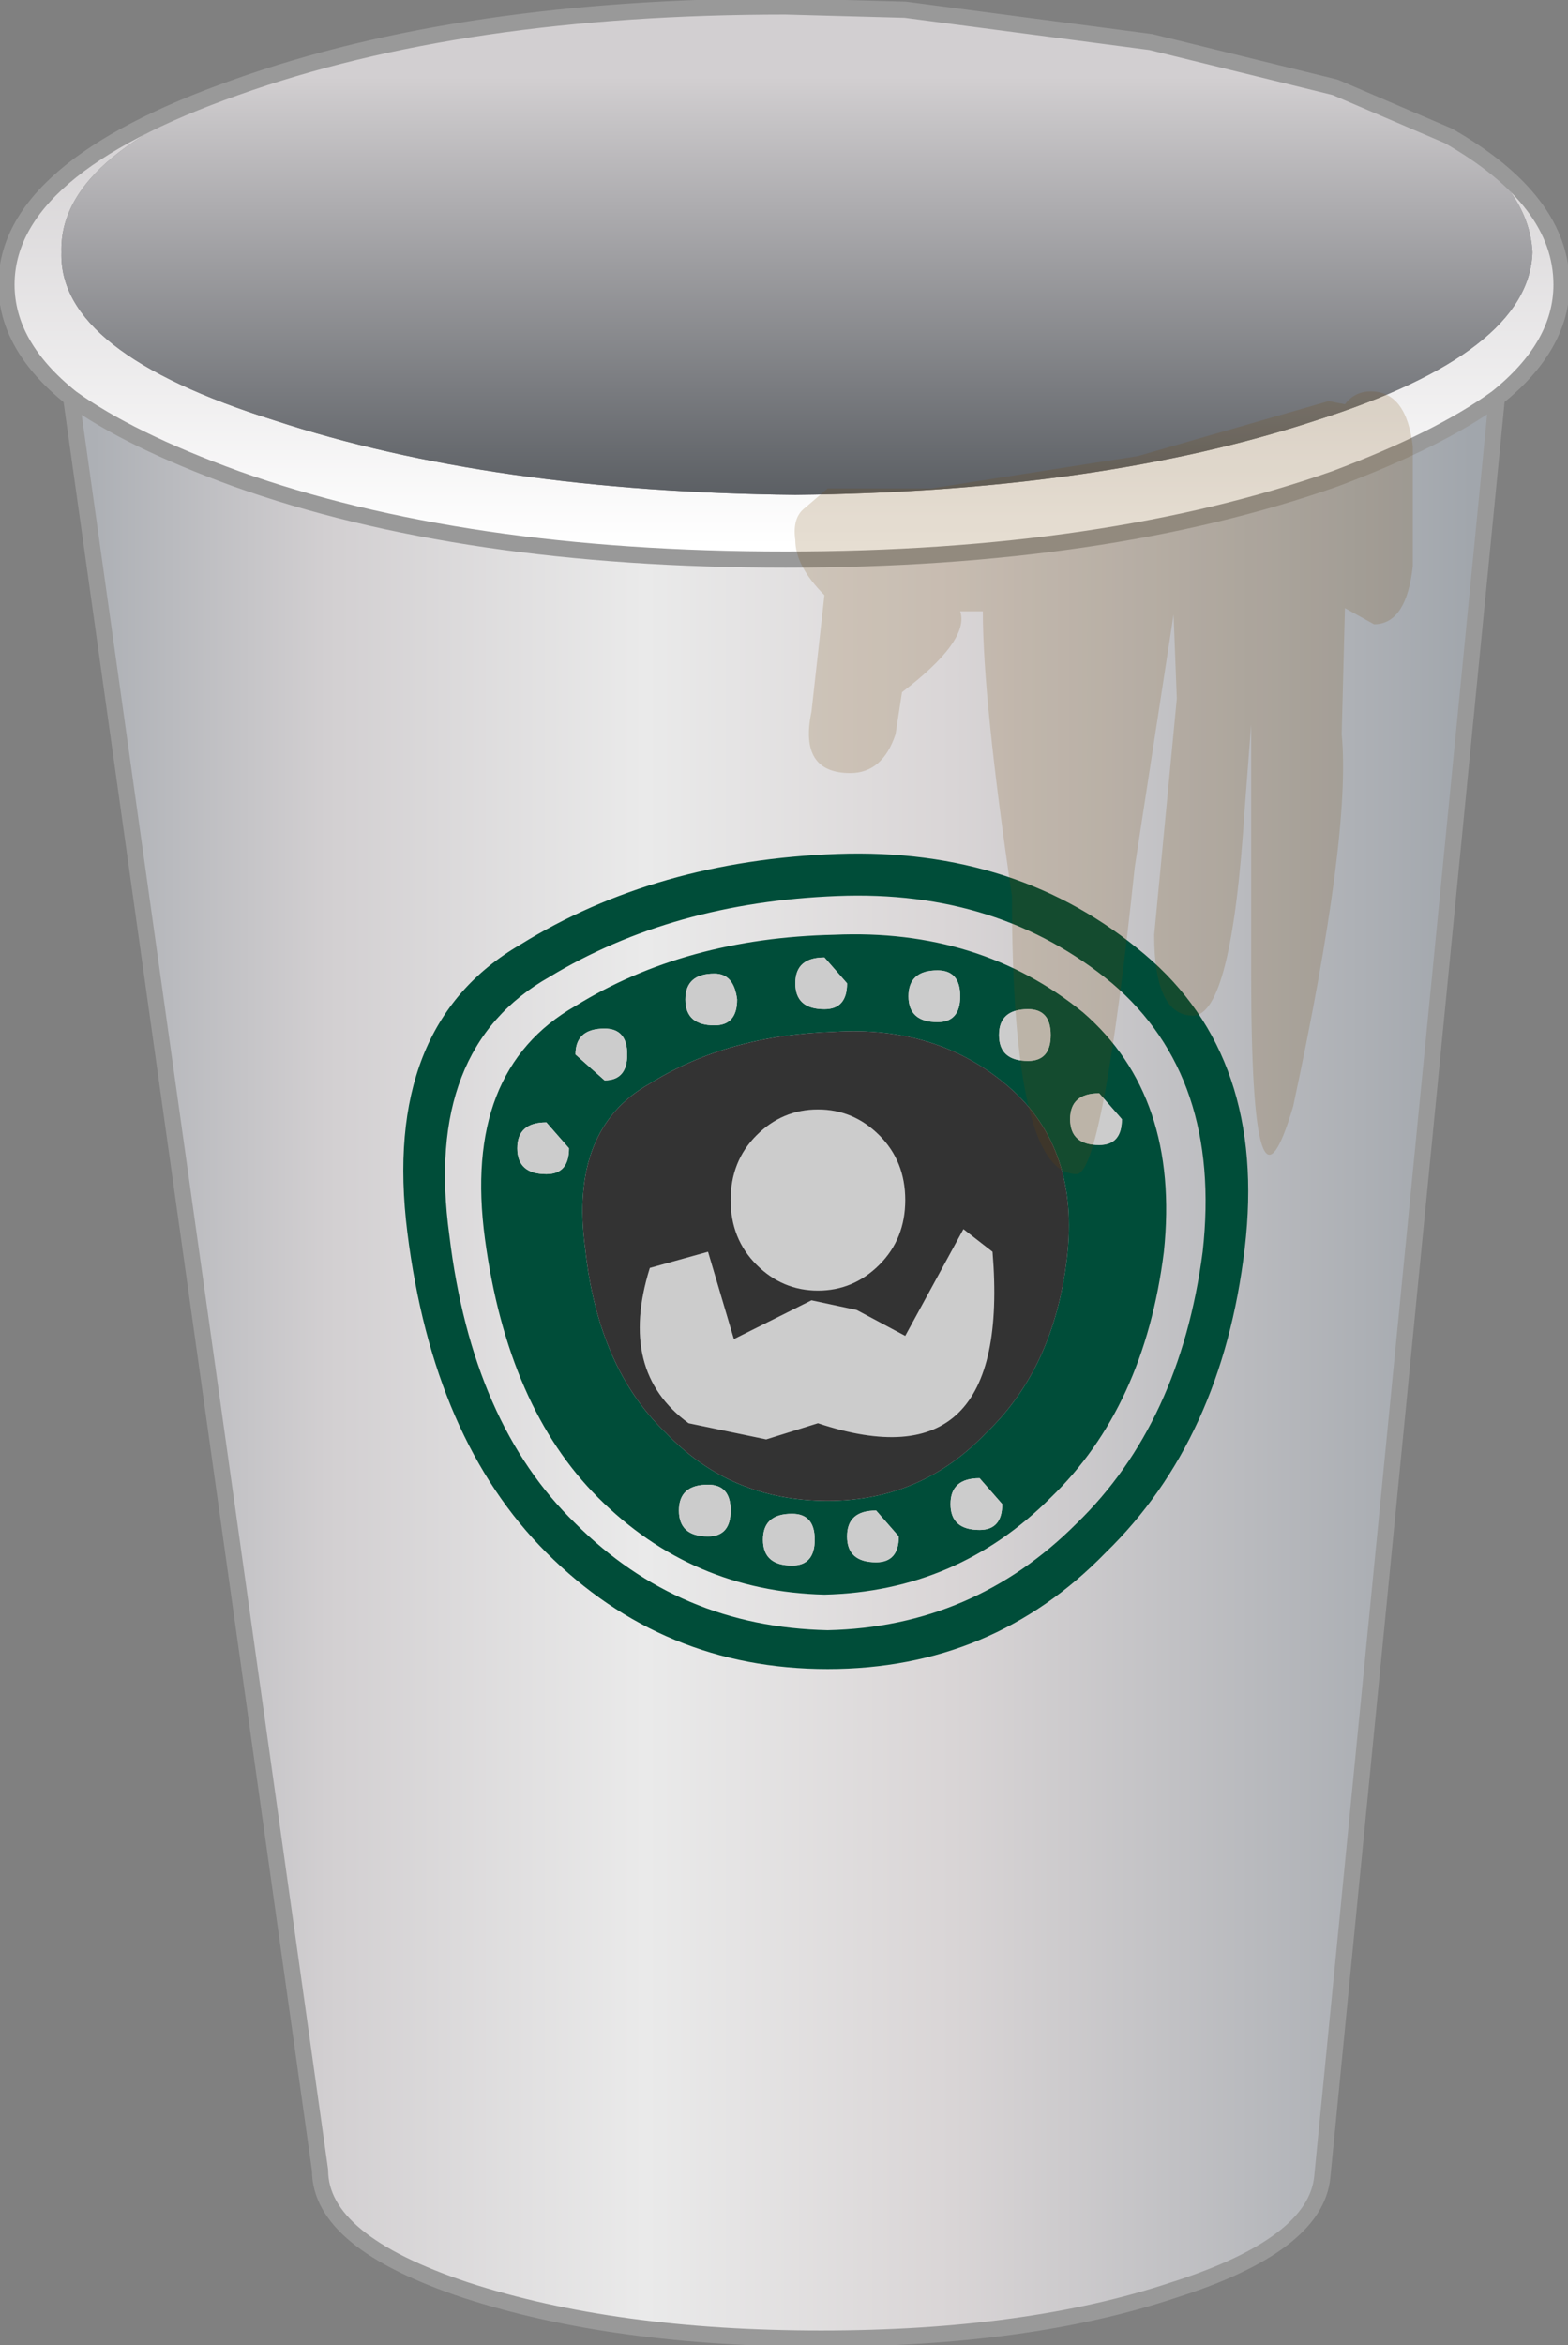 <?xml version="1.0" encoding="UTF-8" standalone="no"?>
<svg xmlns:xlink="http://www.w3.org/1999/xlink" height="36.25px" width="24.25px" xmlns="http://www.w3.org/2000/svg">
  <rect width="100%" height="100%" fill="#808080" stroke="none"/>
  <g transform="matrix(1.0, 0.0, 0.0, 1.0, 12.1, 18.1)">
    <use height="36.25" transform="matrix(1.0, 0.0, 0.0, 1.0, -12.1, -18.1)" width="24.25" xlink:href="#shape0"/>
  </g>
  <defs>
    <g id="shape0" transform="matrix(1.0, 0.0, 0.0, 1.0, 12.1, 18.1)">
      <path d="M10.3 -16.0 Q12.05 -15.0 12.05 -13.7 12.05 -12.75 11.05 -11.95 10.15 -11.3 8.55 -10.7 5.0 -9.45 0.05 -9.45 -4.95 -9.45 -8.45 -10.7 -10.1 -11.3 -11.0 -11.95 -12.0 -12.75 -12.0 -13.7 -12.0 -15.5 -8.45 -16.75 -4.95 -18.0 0.05 -18.0 L1.9 -17.95 0.2 -17.95 Q-4.5 -17.95 -7.85 -16.9 -11.2 -15.8 -11.15 -14.2 -11.2 -12.65 -7.85 -11.6 -4.5 -10.5 0.2 -10.45 4.9 -10.5 8.25 -11.6 11.55 -12.65 11.6 -14.2 11.55 -15.2 10.3 -16.0" fill="url(#gradient0)" fill-rule="evenodd" stroke="none"/>
      <path d="M10.3 -16.0 Q11.55 -15.2 11.6 -14.2 11.55 -12.65 8.25 -11.6 4.9 -10.5 0.2 -10.45 -4.5 -10.5 -7.85 -11.6 -11.2 -12.65 -11.15 -14.2 -11.2 -15.8 -7.85 -16.9 -4.5 -17.95 0.2 -17.95 L1.9 -17.95 5.7 -17.45 8.55 -16.75 10.3 -16.0" fill="url(#gradient1)" fill-rule="evenodd" stroke="none"/>
      <path d="M-11.0 -11.95 Q-10.1 -11.3 -8.45 -10.7 -4.95 -9.45 0.05 -9.45 5.0 -9.45 8.55 -10.7 10.15 -11.3 11.05 -11.95 L8.35 15.55 Q8.25 16.6 6.05 17.3 3.8 18.05 0.6 18.05 -2.6 18.05 -4.9 17.3 -7.15 16.55 -7.15 15.45 L-11.0 -11.95" fill="url(#gradient2)" fill-rule="evenodd" stroke="none"/>
      <path d="M11.05 -11.95 Q12.05 -12.75 12.05 -13.7 12.05 -15.0 10.3 -16.0 M1.9 -17.95 L0.05 -18.0 Q-4.95 -18.0 -8.45 -16.75 -12.0 -15.5 -12.0 -13.7 -12.0 -12.75 -11.0 -11.95 -10.1 -11.3 -8.45 -10.7 -4.95 -9.45 0.05 -9.45 5.0 -9.45 8.55 -10.7 10.15 -11.3 11.05 -11.95 L8.35 15.55 Q8.25 16.6 6.05 17.3 3.8 18.05 0.6 18.05 -2.6 18.05 -4.9 17.3 -7.15 16.55 -7.15 15.45 L-11.0 -11.95 M1.9 -17.95 L5.7 -17.45 8.55 -16.75 10.3 -16.0" fill="none" stroke="#999999" stroke-linecap="round" stroke-linejoin="round" stroke-width="0.25"/>
      <path d="M4.45 -0.8 Q4.45 -0.4 4.9 -0.4 5.25 -0.4 5.25 -0.8 L4.9 -1.2 Q4.45 -1.2 4.45 -0.8 M3.8 -1.7 Q4.15 -1.7 4.15 -2.1 4.15 -2.5 3.8 -2.5 3.35 -2.5 3.35 -2.1 3.35 -1.7 3.8 -1.7 M0.65 -2.5 Q1.0 -2.5 1.0 -2.9 L0.65 -3.3 Q0.2 -3.3 0.2 -2.9 0.2 -2.5 0.65 -2.5 M1.95 -2.7 Q1.95 -2.3 2.4 -2.3 2.75 -2.3 2.75 -2.7 2.75 -3.1 2.4 -3.1 1.95 -3.1 1.95 -2.7 M3.5 -1.3 Q2.4 -2.25 0.8 -2.15 -0.85 -2.1 -2.05 -1.35 -3.3 -0.65 -3.05 1.2 -2.85 3.05 -1.8 4.05 -0.8 5.1 0.7 5.1 2.15 5.1 3.15 4.05 4.2 3.05 4.4 1.35 4.6 -0.35 3.5 -1.3 M4.65 -2.45 Q6.15 -1.15 5.9 1.25 5.6 3.65 4.15 5.05 2.7 6.5 0.65 6.55 -1.4 6.5 -2.85 5.05 -4.25 3.65 -4.6 1.05 -4.95 -1.55 -3.2 -2.55 -1.5 -3.6 0.8 -3.65 3.05 -3.75 4.65 -2.45 M5.6 -3.35 Q7.5 -1.75 7.15 1.2 6.8 4.15 5.0 5.9 3.25 7.7 0.7 7.7 -1.85 7.7 -3.65 5.9 -5.4 4.15 -5.8 0.95 -6.2 -2.25 -4.05 -3.5 -1.95 -4.8 0.85 -4.9 3.65 -5.0 5.6 -3.35 M5.1 -2.9 Q3.35 -4.35 0.85 -4.25 -1.7 -4.15 -3.6 -3.0 -5.55 -1.9 -5.15 1.0 -4.8 3.9 -3.2 5.45 -1.6 7.05 0.7 7.1 2.95 7.05 4.55 5.45 6.15 3.9 6.5 1.25 6.8 -1.45 5.1 -2.9 M-0.8 5.25 Q-0.8 4.85 -1.15 4.85 -1.6 4.85 -1.6 5.25 -1.6 5.65 -1.15 5.65 -0.8 5.65 -0.8 5.25 M-1.05 -2.25 Q-0.7 -2.25 -0.7 -2.65 -0.75 -3.05 -1.05 -3.05 -1.5 -3.05 -1.5 -2.65 -1.5 -2.25 -1.05 -2.25 M-3.65 -0.75 Q-4.1 -0.75 -4.1 -0.35 -4.1 0.05 -3.65 0.05 -3.3 0.05 -3.3 -0.35 L-3.65 -0.75 M-3.2 -1.8 L-2.75 -1.4 Q-2.4 -1.4 -2.4 -1.8 -2.4 -2.2 -2.75 -2.2 -3.2 -2.2 -3.2 -1.8 M3.4 5.15 L3.05 4.75 Q2.6 4.75 2.6 5.15 2.6 5.55 3.05 5.55 3.4 5.55 3.4 5.15 M0.5 5.7 Q0.5 5.3 0.15 5.3 -0.3 5.3 -0.3 5.7 -0.3 6.1 0.15 6.1 0.5 6.1 0.5 5.7 M1.45 5.25 Q1.0 5.25 1.0 5.65 1.0 6.05 1.45 6.05 1.8 6.05 1.8 5.65 L1.45 5.25" fill="#004d39" fill-rule="evenodd" stroke="none"/>
      <path d="M0.55 -0.95 Q1.1 -0.95 1.5 -0.55 1.9 -0.15 1.9 0.45 1.9 1.05 1.5 1.45 1.1 1.85 0.55 1.85 0.0 1.85 -0.4 1.45 -0.8 1.05 -0.8 0.45 -0.8 -0.15 -0.4 -0.55 0.0 -0.95 0.55 -0.95 M1.95 -2.7 Q1.95 -3.1 2.4 -3.1 2.75 -3.1 2.75 -2.7 2.75 -2.3 2.4 -2.3 1.95 -2.3 1.95 -2.7 M0.65 -2.5 Q0.2 -2.5 0.2 -2.9 0.2 -3.3 0.65 -3.3 L1.0 -2.9 Q1.0 -2.5 0.65 -2.5 M3.8 -1.7 Q3.35 -1.7 3.35 -2.1 3.35 -2.5 3.8 -2.5 4.15 -2.5 4.15 -2.1 4.15 -1.7 3.8 -1.7 M4.45 -0.8 Q4.45 -1.2 4.9 -1.2 L5.25 -0.8 Q5.25 -0.4 4.9 -0.4 4.45 -0.4 4.45 -0.8 M2.8 0.9 L3.25 1.25 Q3.55 4.9 0.55 3.9 L-0.25 4.15 -1.45 3.9 Q-2.55 3.1 -2.05 1.5 L-1.15 1.25 -0.75 2.6 0.45 2.0 1.15 2.15 1.9 2.55 2.8 0.9 M1.45 5.25 L1.8 5.65 Q1.8 6.05 1.45 6.05 1.0 6.05 1.0 5.65 1.0 5.25 1.45 5.25 M0.5 5.7 Q0.5 6.1 0.15 6.1 -0.3 6.1 -0.3 5.7 -0.3 5.3 0.15 5.3 0.5 5.3 0.5 5.7 M3.4 5.15 Q3.4 5.55 3.05 5.55 2.6 5.55 2.6 5.15 2.6 4.75 3.05 4.75 L3.4 5.15 M-3.2 -1.8 Q-3.2 -2.2 -2.75 -2.2 -2.4 -2.2 -2.4 -1.8 -2.4 -1.4 -2.75 -1.4 L-3.2 -1.8 M-3.65 -0.75 L-3.3 -0.35 Q-3.3 0.05 -3.65 0.05 -4.1 0.05 -4.1 -0.35 -4.1 -0.75 -3.65 -0.75 M-1.05 -2.25 Q-1.5 -2.25 -1.5 -2.65 -1.5 -3.05 -1.05 -3.05 -0.75 -3.05 -0.7 -2.65 -0.7 -2.25 -1.05 -2.25 M-0.8 5.25 Q-0.8 5.65 -1.15 5.65 -1.6 5.65 -1.6 5.25 -1.6 4.85 -1.15 4.85 -0.8 4.85 -0.8 5.25" fill="#cccccc" fill-rule="evenodd" stroke="none"/>
      <path d="M0.55 -0.95 Q0.0 -0.95 -0.4 -0.55 -0.8 -0.15 -0.8 0.45 -0.8 1.05 -0.4 1.45 0.0 1.85 0.55 1.85 1.1 1.85 1.5 1.45 1.9 1.05 1.9 0.45 1.9 -0.15 1.5 -0.55 1.1 -0.95 0.55 -0.95 M3.5 -1.3 Q4.6 -0.35 4.4 1.35 4.2 3.05 3.15 4.05 2.15 5.1 0.7 5.1 -0.8 5.1 -1.8 4.05 -2.85 3.05 -3.05 1.2 -3.3 -0.65 -2.05 -1.35 -0.85 -2.1 0.8 -2.15 2.4 -2.25 3.5 -1.3 M2.8 0.9 L1.9 2.55 1.15 2.15 0.45 2.0 -0.75 2.6 -1.15 1.25 -2.05 1.5 Q-2.55 3.1 -1.45 3.9 L-0.25 4.15 0.55 3.9 Q3.55 4.9 3.25 1.25 L2.8 0.9" fill="#333333" fill-rule="evenodd" stroke="none"/>
      <path d="M9.75 -11.2 L9.75 -10.25 9.75 -9.35 Q9.65 -8.45 9.15 -8.45 L8.7 -8.7 8.65 -6.75 Q8.8 -5.2 7.9 -1.0 7.25 1.2 7.25 -3.05 L7.25 -6.9 7.15 -5.6 Q6.95 -2.4 6.35 -2.4 5.75 -2.4 5.75 -3.65 L6.1 -7.3 6.05 -8.6 5.45 -4.7 Q4.95 0.05 4.55 0.05 3.55 0.05 3.55 -4.25 3.1 -7.3 3.1 -8.65 L2.75 -8.65 Q2.9 -8.2 1.85 -7.4 L1.75 -6.75 Q1.55 -6.15 1.05 -6.15 0.25 -6.15 0.45 -7.1 L0.65 -8.9 Q0.2 -9.35 0.2 -9.75 0.15 -10.1 0.35 -10.25 L0.7 -10.55 2.3 -10.55 5.5 -11.05 8.45 -11.9 8.7 -11.85 Q8.85 -12.05 9.1 -12.05 9.65 -12.05 9.75 -11.2" fill="#764701" fill-opacity="0.176" fill-rule="evenodd" stroke="none"/>
    </g>
    <linearGradient gradientTransform="matrix(0.0, 0.005, -0.015, 0.0, 0.05, -13.75)" gradientUnits="userSpaceOnUse" id="gradient0" spreadMethod="pad" x1="-819.2" x2="819.2">
      <stop offset="0.169" stop-color="#d2cfd1"/>
      <stop offset="1.0" stop-color="#ffffff"/>
    </linearGradient>
    <linearGradient gradientTransform="matrix(0.0, 0.005, -0.014, 0.0, 0.25, -14.2)" gradientUnits="userSpaceOnUse" id="gradient1" spreadMethod="pad" x1="-819.2" x2="819.2">
      <stop offset="0.169" stop-color="#d2cfd1"/>
      <stop offset="1.0" stop-color="#55595e"/>
    </linearGradient>
    <linearGradient gradientTransform="matrix(0.013, 0.0, 0.0, 0.018, 0.0, 3.05)" gradientUnits="userSpaceOnUse" id="gradient2" spreadMethod="pad" x1="-819.2" x2="819.2">
      <stop offset="0.0" stop-color="#adb0b5"/>
      <stop offset="0.169" stop-color="#d2cfd1"/>
      <stop offset="0.4" stop-color="#eaeaea"/>
      <stop offset="0.624" stop-color="#d9d5d6"/>
      <stop offset="1.0" stop-color="#a1a6ac"/>
    </linearGradient>
  </defs>
</svg>
